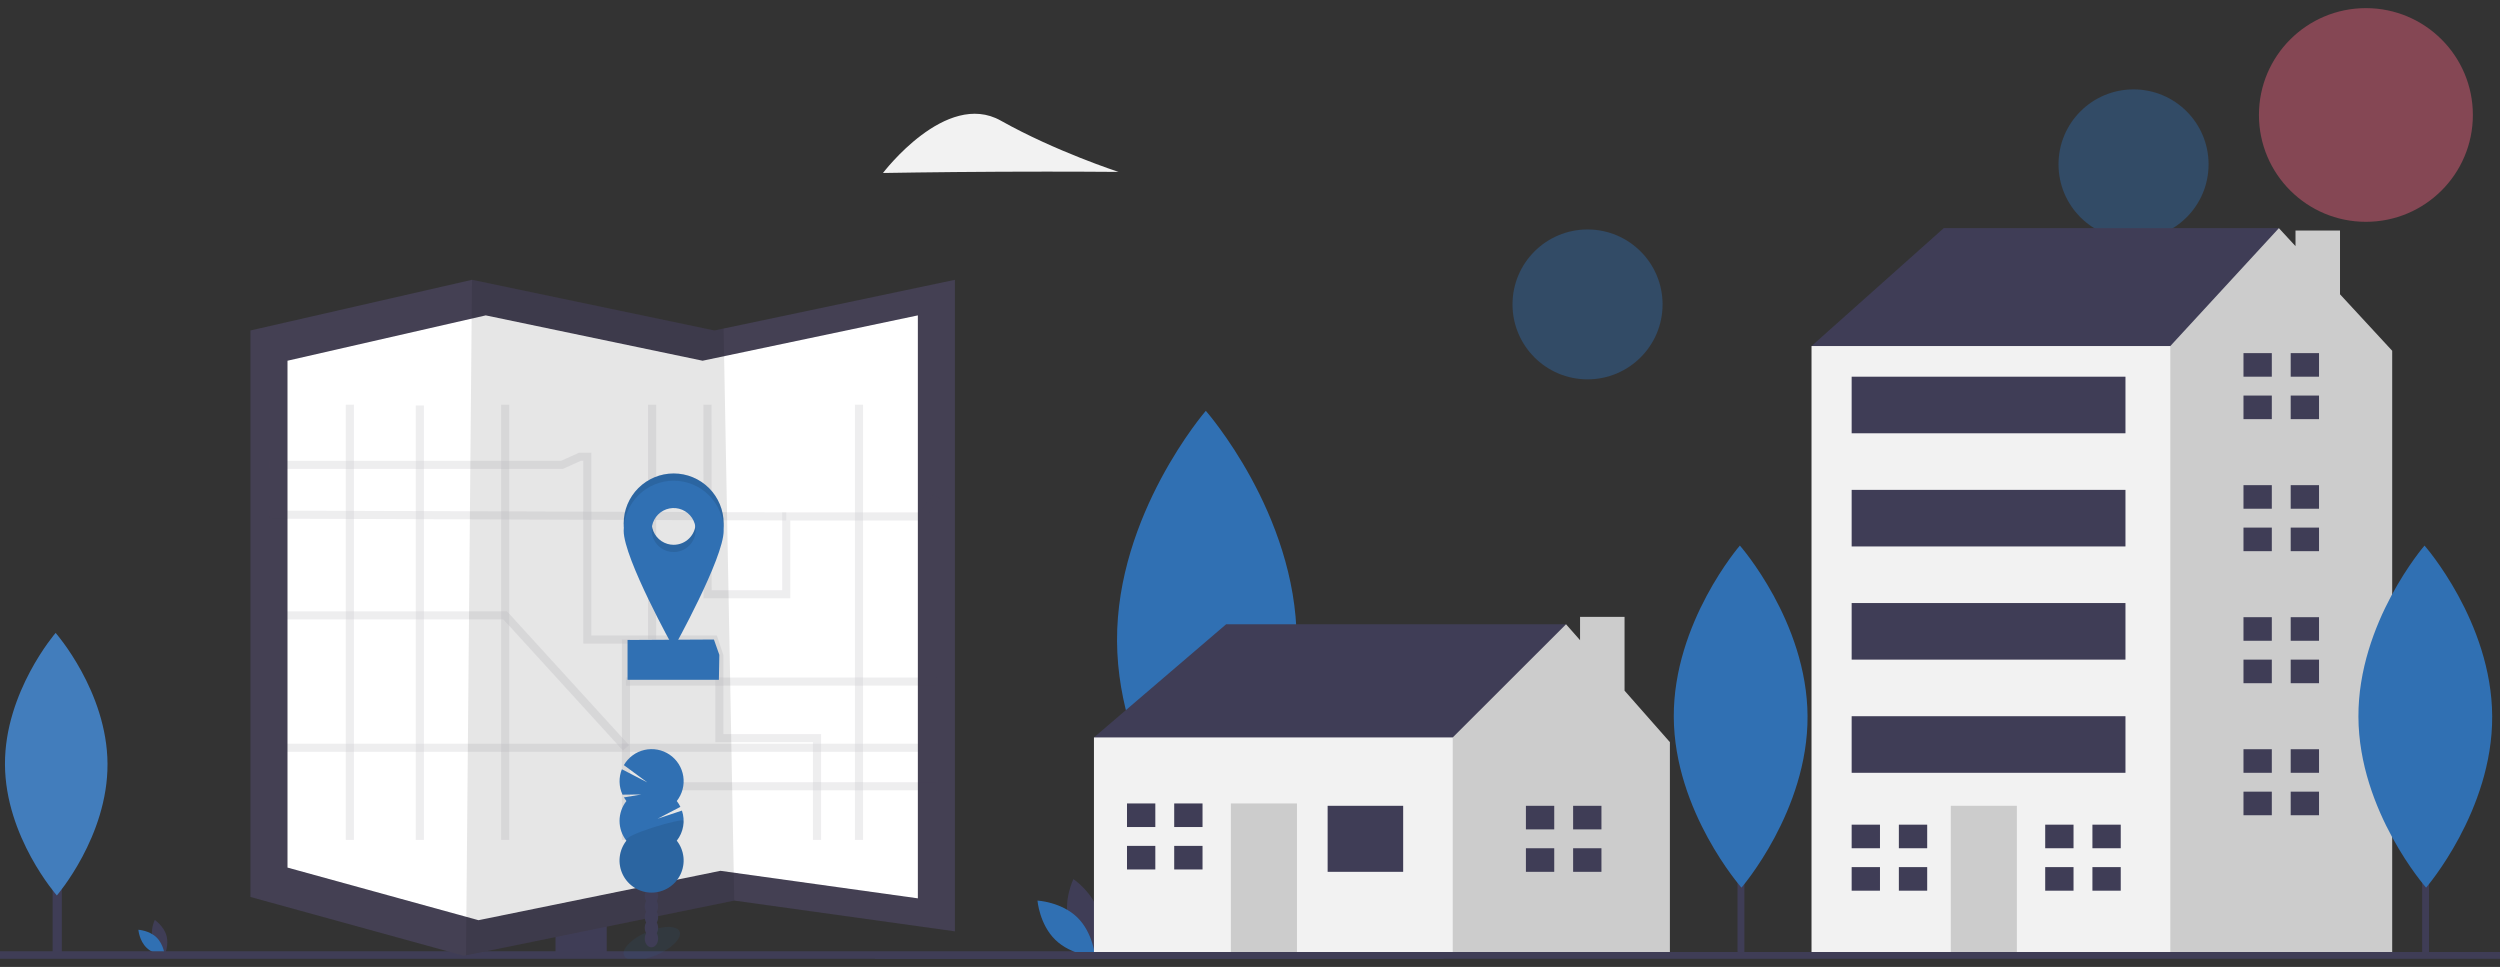 <svg width="923" height="357" viewBox="0 0 923 357" fill="none" xmlns="http://www.w3.org/2000/svg">
<rect x="0" y="0" width="923" height="357" fill="#333333" stroke="none"/>
<g clip-path="url(#clip0)">
<path d="M56.36 346.879C57.339 350.493 60.692 352.731 60.692 352.731C60.692 352.731 62.458 349.11 61.479 345.496C60.5 341.882 57.147 339.644 57.147 339.644C57.147 339.644 55.382 343.265 56.36 346.879Z" fill="#3F3D56"/>
<path d="M57.799 346.103C60.485 348.714 60.813 352.728 60.813 352.728C60.813 352.728 56.786 352.508 54.1 349.897C51.414 347.286 51.086 343.272 51.086 343.272C51.086 343.272 55.113 343.491 57.799 346.103Z" fill="#3070B3"/>
<path d="M656.634 351.206H-0.366V354.021H656.634V351.206Z" fill="#3F3D56"/>
<path d="M22.824 250.445H19.43V352.049H22.824V250.445Z" fill="#3F3D56"/>
<path d="M39.693 282.046C39.816 308.815 20.986 330.602 20.986 330.602C20.986 330.602 1.956 308.989 1.833 282.221C1.709 255.453 20.539 233.666 20.539 233.666C20.539 233.666 39.569 255.278 39.693 282.046Z" fill="#427DBC"/>
<path d="M478.737 236.314C478.953 283.142 445.965 321.257 445.965 321.257C445.965 321.257 412.627 283.447 412.411 236.619C412.195 189.791 445.183 151.676 445.183 151.676C445.183 151.676 478.521 189.485 478.737 236.314Z" fill="#3070B3"/>
<path d="M170.831 269.751H205.091V261.492H223.992V269.751H259.433V306.327H223.992V352.341H205.091V306.327H170.831L153.111 286.269L170.831 269.751Z" fill="#3F3D56"/>
<g clip-path="url(#clip1)">
<path d="M352.562 103.304V343.852L271.09 332.493L172.053 352.709L171.255 352.872L92.454 331.156V122.013L174.26 103.304L263.745 122.013L267.147 121.295L352.562 103.304Z" fill="#444053"/>
<path d="M338.872 116.44V331.667L265.978 321.504L177.365 339.592L176.65 339.736L106.144 320.308V133.178L179.342 116.44L259.404 133.178L262.449 132.537L338.872 116.44Z" fill="white"/>
<path opacity="0.1" d="M271.09 332.493L172.053 352.709L174.26 103.304L263.745 122.013L267.147 121.295L271.09 332.493Z" fill="black"/>
<g opacity="0.3">
<path opacity="0.3" d="M261.2 149.409L261.24 219.402H290.29V190.669H340.041L345.884 183.172" stroke="#444053" stroke-width="3" stroke-miterlimit="10"/>
<path opacity="0.3" d="M99.466 171.626H207.483L214.161 168.619H216.832V236.106H263.578L265.581 242.12V272.523H301.642V310.108" stroke="#444053" stroke-width="3" stroke-miterlimit="10"/>
<path opacity="0.3" d="M231.099 310.108V236.106" stroke="#444053" stroke-width="3" stroke-miterlimit="10"/>
<path opacity="0.3" d="M345.884 290.283H231.099" stroke="#444053" stroke-width="3" stroke-miterlimit="10"/>
<path opacity="0.3" d="M317.135 149.409V310.108" stroke="#444053" stroke-width="3" stroke-miterlimit="10"/>
<path opacity="0.3" d="M99.132 276.077H345.884" stroke="#444053" stroke-width="3" stroke-miterlimit="10"/>
<path opacity="0.3" d="M129.163 310.108V149.409" stroke="#444053" stroke-width="3" stroke-miterlimit="10"/>
<path opacity="0.3" d="M186.521 149.409V310.108" stroke="#444053" stroke-width="3" stroke-miterlimit="10"/>
<path opacity="0.3" d="M99.466 190.001L290.29 190.669" stroke="#444053" stroke-width="3" stroke-miterlimit="10"/>
<path opacity="0.3" d="M155.004 149.699V310.108" stroke="#444053" stroke-width="3" stroke-miterlimit="10"/>
<path opacity="0.3" d="M99.132 227.193H186.52L231.099 276.077" stroke="#444053" stroke-width="3" stroke-miterlimit="10"/>
<path opacity="0.3" d="M240.756 149.409V236.106" stroke="#444053" stroke-width="3" stroke-miterlimit="10"/>
<path opacity="0.3" d="M231.099 251.635H345.884" stroke="#444053" stroke-width="3" stroke-miterlimit="10"/>
</g>
<path d="M265.414 250.973H231.69V236.273L263.578 236.106L265.581 241.786L265.414 250.973Z" fill="#3070B3"/>
<path d="M248.719 174.8C243.824 174.8 239.129 176.746 235.668 180.209C232.206 183.673 230.261 188.37 230.261 193.269C230.261 203.469 248.719 236.607 248.719 236.607C248.719 236.607 267.177 203.482 267.177 193.269C267.177 188.37 265.233 183.673 261.771 180.209C258.309 176.746 253.615 174.8 248.719 174.8ZM248.719 201.147C247.113 201.147 245.543 200.67 244.208 199.777C242.872 198.884 241.832 197.615 241.217 196.131C240.602 194.646 240.442 193.012 240.755 191.436C241.068 189.86 241.842 188.412 242.977 187.276C244.113 186.14 245.56 185.366 247.135 185.052C248.71 184.739 250.343 184.9 251.827 185.515C253.311 186.13 254.579 187.171 255.471 188.507C256.363 189.844 256.84 191.414 256.84 193.021C256.839 195.176 255.983 197.242 254.46 198.765C252.937 200.288 250.872 201.143 248.719 201.143V201.147Z" fill="#3070B3"/>
<path opacity="0.1" d="M248.719 174.8C243.824 174.8 239.129 176.746 235.668 180.209C232.206 183.673 230.261 188.37 230.261 193.269C230.261 203.469 248.719 236.607 248.719 236.607C248.719 236.607 267.177 203.482 267.177 193.269C267.177 188.37 265.233 183.673 261.771 180.209C258.309 176.746 253.615 174.8 248.719 174.8ZM248.719 201.147C247.113 201.147 245.543 200.67 244.208 199.777C242.872 198.884 241.832 197.615 241.217 196.131C240.602 194.646 240.442 193.012 240.755 191.436C241.068 189.86 241.842 188.412 242.977 187.276C244.113 186.14 245.56 185.366 247.135 185.052C248.71 184.739 250.343 184.9 251.827 185.515C253.311 186.13 254.579 187.171 255.471 188.507C256.363 189.844 256.84 191.414 256.84 193.021C256.839 195.176 255.983 197.242 254.46 198.765C252.937 200.288 250.872 201.143 248.719 201.143V201.147Z" fill="black"/>
<path d="M248.719 177.473C243.824 177.473 239.129 179.418 235.668 182.882C232.206 186.346 230.261 191.043 230.261 195.941C230.261 206.141 248.719 239.28 248.719 239.28C248.719 239.28 267.177 206.155 267.177 195.941C267.177 191.043 265.233 186.346 261.771 182.882C258.309 179.418 253.615 177.473 248.719 177.473ZM248.719 203.819C247.113 203.819 245.543 203.343 244.208 202.45C242.872 201.557 241.832 200.288 241.217 198.804C240.602 197.319 240.442 195.685 240.755 194.109C241.068 192.533 241.842 191.085 242.977 189.949C244.113 188.812 245.56 188.039 247.135 187.725C248.71 187.412 250.343 187.573 251.827 188.188C253.311 188.802 254.579 189.844 255.471 191.18C256.363 192.516 256.84 194.087 256.84 195.694C256.839 197.849 255.983 199.914 254.46 201.437C252.937 202.96 250.872 203.816 248.719 203.816V203.819Z" fill="#3070B3"/>
<path opacity="0.1" d="M242.463 352.563C248.128 350.122 251.906 346.25 250.901 343.915C249.896 341.579 244.488 341.665 238.823 344.107C233.158 346.548 229.38 350.42 230.385 352.755C231.39 355.091 236.798 355.005 242.463 352.563Z" fill="#3070B3"/>
<path d="M240.512 349.749C241.877 349.749 242.983 348.301 242.983 346.515C242.983 344.728 241.877 343.281 240.512 343.281C239.147 343.281 238.041 344.728 238.041 346.515C238.041 348.301 239.147 349.749 240.512 349.749Z" fill="#3F3D56"/>
<path d="M240.512 345.793C241.877 345.793 242.983 344.345 242.983 342.559C242.983 340.773 241.877 339.325 240.512 339.325C239.147 339.325 238.041 340.773 238.041 342.559C238.041 344.345 239.147 345.793 240.512 345.793Z" fill="#3F3D56"/>
<path d="M240.512 341.841C241.877 341.841 242.983 340.393 242.983 338.607C242.983 336.82 241.877 335.373 240.512 335.373C239.147 335.373 238.041 336.82 238.041 338.607C238.041 340.393 239.147 341.841 240.512 341.841Z" fill="#3F3D56"/>
<path d="M240.512 337.888C241.877 337.888 242.983 336.44 242.983 334.654C242.983 332.868 241.877 331.42 240.512 331.42C239.147 331.42 238.041 332.868 238.041 334.654C238.041 336.44 239.147 337.888 240.512 337.888Z" fill="#3F3D56"/>
<path d="M240.512 333.933C241.877 333.933 242.983 332.485 242.983 330.699C242.983 328.912 241.877 327.464 240.512 327.464C239.147 327.464 238.041 328.912 238.041 330.699C238.041 332.485 239.147 333.933 240.512 333.933Z" fill="#3F3D56"/>
<path d="M240.512 329.98C241.877 329.98 242.983 328.532 242.983 326.746C242.983 324.96 241.877 323.512 240.512 323.512C239.147 323.512 238.041 324.96 238.041 326.746C238.041 328.532 239.147 329.98 240.512 329.98Z" fill="#3F3D56"/>
<path d="M240.512 326.028C241.877 326.028 242.983 324.58 242.983 322.794C242.983 321.008 241.877 319.56 240.512 319.56C239.147 319.56 238.041 321.008 238.041 322.794C238.041 324.58 239.147 326.028 240.512 326.028Z" fill="#3F3D56"/>
<path d="M231.266 295.736C230.929 295.311 230.622 294.865 230.345 294.399L236.836 293.33L229.824 293.384C229.151 291.918 228.785 290.33 228.746 288.718C228.706 287.106 228.996 285.502 229.597 284.005L239.013 288.877L230.331 282.489C231.144 281.081 232.239 279.856 233.546 278.891C234.852 277.925 236.344 277.239 237.928 276.875C239.511 276.512 241.153 276.478 242.75 276.778C244.347 277.077 245.865 277.702 247.21 278.614C248.555 279.526 249.698 280.705 250.567 282.078C251.437 283.452 252.014 284.989 252.263 286.596C252.513 288.202 252.429 289.843 252.017 291.415C251.604 292.988 250.873 294.458 249.868 295.736C250.389 296.405 250.837 297.129 251.203 297.894L242.786 302.274L251.768 299.267C252.398 301.132 252.554 303.125 252.222 305.066C251.889 307.007 251.077 308.834 249.861 310.382C251.234 312.128 252.088 314.225 252.326 316.434C252.563 318.643 252.175 320.874 251.205 322.872C250.235 324.871 248.723 326.556 246.841 327.734C244.959 328.913 242.784 329.538 240.564 329.538C238.343 329.538 236.168 328.913 234.286 327.734C232.404 326.556 230.892 324.871 229.922 322.872C228.952 320.874 228.564 318.643 228.802 316.434C229.039 314.225 229.893 312.128 231.266 310.382C229.627 308.296 228.735 305.718 228.735 303.064C228.735 300.41 229.627 297.832 231.266 295.746V295.736Z" fill="#3070B3"/>
<path opacity="0.1" d="M252.392 303.042C252.397 305.698 251.505 308.277 249.861 310.362C251.234 312.108 252.088 314.205 252.326 316.414C252.563 318.623 252.175 320.854 251.205 322.852C250.235 324.851 248.723 326.536 246.841 327.714C244.959 328.893 242.784 329.518 240.564 329.518C238.343 329.518 236.168 328.893 234.286 327.714C232.404 326.536 230.892 324.851 229.922 322.852C228.952 320.854 228.564 318.623 228.802 316.414C229.039 314.205 229.893 312.108 231.266 310.362C229.68 308.358 252.392 301.726 252.392 303.042Z" fill="black"/>
</g>
</g>
<g clip-path="url(#clip2)">
<path opacity="0.4" d="M873.493 81.895C895.304 81.895 912.985 64.234 912.985 42.448C912.985 20.661 895.304 3 873.493 3C851.681 3 834 20.661 834 42.448C834 64.234 851.681 81.895 873.493 81.895Z" fill="#FF6584"/>
<path opacity="0.4" d="M787.704 88.345C803.004 88.345 815.408 75.955 815.408 60.672C815.408 45.389 803.004 33 787.704 33C772.403 33 760 45.389 760 60.672C760 75.955 772.403 88.345 787.704 88.345Z" fill="#3070B3"/>
<path opacity="0.4" d="M586.121 140.059C601.421 140.059 613.825 127.67 613.825 112.387C613.825 97.104 601.421 84.715 586.121 84.715C570.821 84.715 558.417 97.104 558.417 112.387C558.417 127.67 570.821 140.059 586.121 140.059Z" fill="#3070B3"/>
<path d="M394.573 340.386C396.714 348.291 404.047 353.187 404.047 353.187C404.047 353.187 407.909 345.266 405.768 337.361C403.627 329.456 396.294 324.56 396.294 324.56C396.294 324.56 392.432 332.481 394.573 340.386Z" fill="#3F3D56"/>
<path d="M397.719 338.687C403.593 344.399 404.311 353.18 404.311 353.18C404.311 353.18 395.504 352.7 389.629 346.988C383.754 341.275 383.037 332.494 383.037 332.494C383.037 332.494 391.844 332.975 397.719 338.687Z" fill="#3070B3"/>
<path d="M409.115 280.965L403.887 272.261L452.689 230.477H578.182V242.663L532.865 291.411L480.576 301.857L409.115 280.965Z" fill="#3F3D56"/>
<path d="M599.784 254.997V227.758H583.354V236.348L578.182 230.477L536.351 272.261L529.378 279.224L520.664 314.044L536.351 352.344H616.526V274.002L599.784 254.997Z" fill="#CCCCCC"/>
<path d="M536.351 272.26H403.887V352.344H536.351V272.26Z" fill="#F2F2F2"/>
<path d="M518.05 297.504H490.162V321.878H518.05V297.504Z" fill="#3F3D56"/>
<path d="M478.833 296.634H454.432V352.344H478.833V296.634Z" fill="#CCCCCC"/>
<path d="M426.545 305.338V296.634H416.088V305.338H425.673H426.545Z" fill="#3F3D56"/>
<path d="M425.673 312.302H416.088V321.007H426.545V312.302H425.673Z" fill="#3F3D56"/>
<path d="M443.974 296.634H433.517V305.339H443.974V296.634Z" fill="#3F3D56"/>
<path d="M443.974 312.302H433.517V321.007H443.974V312.302Z" fill="#3F3D56"/>
<path d="M573.824 306.209V297.504H563.366V306.209H572.952H573.824Z" fill="#3F3D56"/>
<path d="M572.952 313.173H563.366V321.877H573.824V313.173H572.952Z" fill="#3F3D56"/>
<path d="M591.254 297.504H580.796V306.209H591.254V297.504Z" fill="#3F3D56"/>
<path d="M591.254 313.173H580.796V321.878H591.254V313.173Z" fill="#3F3D56"/>
<path d="M677.529 134.725L668.815 127.76L717.618 84.236H841.366V122.538L761.191 176.508L677.529 134.725Z" fill="#3F3D56"/>
<path d="M863.929 108.651V85.106H847.499V90.873L841.367 84.236L801.278 127.76L785.593 138.207L761.27 315.705L797.951 352.344H883.198V129.501L863.929 108.651Z" fill="#CCCCCC"/>
<path d="M801.279 127.761H668.815V352.345H801.279V127.761Z" fill="#F2F2F2"/>
<path d="M744.633 297.504H720.232V352.344H744.633V297.504Z" fill="#CCCCCC"/>
<path d="M694.087 313.173V304.468H683.63V313.173H693.216H694.087Z" fill="#3F3D56"/>
<path d="M693.216 320.136H683.63V328.842H694.087V320.136H693.216Z" fill="#3F3D56"/>
<path d="M711.517 304.468H701.059V313.173H711.517V304.468Z" fill="#3F3D56"/>
<path d="M711.517 320.137H701.059V328.841H711.517V320.137Z" fill="#3F3D56"/>
<path d="M765.548 313.173V304.468H755.091V313.173H764.677H765.548Z" fill="#3F3D56"/>
<path d="M764.677 320.136H755.091V328.842H765.548V320.136H764.677Z" fill="#3F3D56"/>
<path d="M782.978 304.468H772.52V313.173H782.978V304.468Z" fill="#3F3D56"/>
<path d="M782.978 320.137H772.52V328.841H782.978V320.137Z" fill="#3F3D56"/>
<path d="M838.752 139.076V130.372H828.294V139.076H837.881H838.752Z" fill="#3F3D56"/>
<path d="M837.881 146.041H828.294V154.745H838.752V146.041H837.881Z" fill="#3F3D56"/>
<path d="M856.182 130.372H845.724V139.077H856.182V130.372Z" fill="#3F3D56"/>
<path d="M856.182 146.041H845.724V154.745H856.182V146.041Z" fill="#3F3D56"/>
<path d="M838.752 187.824V179.119H828.294V187.824H837.881H838.752Z" fill="#3F3D56"/>
<path d="M837.881 194.788H828.294V203.492H838.752V194.788H837.881Z" fill="#3F3D56"/>
<path d="M856.182 179.119H845.724V187.824H856.182V179.119Z" fill="#3F3D56"/>
<path d="M856.182 194.788H845.724V203.492H856.182V194.788Z" fill="#3F3D56"/>
<path d="M838.752 236.571V227.865H828.294V236.571H837.881H838.752Z" fill="#3F3D56"/>
<path d="M837.881 243.535H828.294V252.239H838.752V243.535H837.881Z" fill="#3F3D56"/>
<path d="M856.182 227.866H845.724V236.571H856.182V227.866Z" fill="#3F3D56"/>
<path d="M856.182 243.534H845.724V252.239H856.182V243.534Z" fill="#3F3D56"/>
<path d="M838.752 285.318V276.612H828.294V285.318H837.881H838.752Z" fill="#3F3D56"/>
<path d="M837.881 292.281H828.294V300.986H838.752V292.281H837.881Z" fill="#3F3D56"/>
<path d="M856.182 276.613H845.724V285.318H856.182V276.613Z" fill="#3F3D56"/>
<path d="M856.182 292.281H845.724V300.986H856.182V292.281Z" fill="#3F3D56"/>
<path d="M784.721 139.077H683.63V159.968H784.721V139.077Z" fill="#3F3D56"/>
<path d="M784.721 180.86H683.63V201.751H784.721V180.86Z" fill="#3F3D56"/>
<path d="M784.721 222.643H683.63V243.534H784.721V222.643Z" fill="#3F3D56"/>
<path d="M784.721 264.426H683.63V285.318H784.721V264.426Z" fill="#3F3D56"/>
<path d="M927 351.475H310V354H927V351.475Z" fill="#3F3D56"/>
<path d="M644.018 251.745H641.491V351.475H644.018V251.745Z" fill="#3F3D56"/>
<path d="M667.346 264.454C667.507 299.328 642.944 327.712 642.944 327.712C642.944 327.712 618.12 299.555 617.959 264.682C617.798 229.808 642.361 201.424 642.361 201.424C642.361 201.424 667.185 229.581 667.346 264.454Z" fill="#3070B3"/>
<path d="M896.789 251.745H894.261V351.475H896.789V251.745Z" fill="#3F3D56"/>
<path d="M920.117 264.454C920.278 299.328 895.714 327.712 895.714 327.712C895.714 327.712 870.89 299.555 870.729 264.682C870.568 229.808 895.132 201.424 895.132 201.424C895.132 201.424 919.956 229.581 920.117 264.454Z" fill="#3070B3"/>
<path d="M369.559 63.402C345.546 63.513 326 63.867 326 63.867C326 63.867 349.233 33.148 369.472 44.529C389.711 55.91 412.96 63.467 412.96 63.467C412.96 63.467 393.573 63.291 369.559 63.402Z" fill="#F2F2F2"/>
</g>
<defs>
<clipPath id="clip0">
<rect width="657" height="400" fill="white" transform="translate(-124 -46)"/>
</clipPath>
<clipPath id="clip1">
<rect width="308.456" height="251.811" fill="white" transform="translate(69.759 103.304)"/>
</clipPath>
<clipPath id="clip2">
<rect width="1437" height="654" fill="white" transform="translate(323 -300)"/>
</clipPath>
</defs>
</svg>

